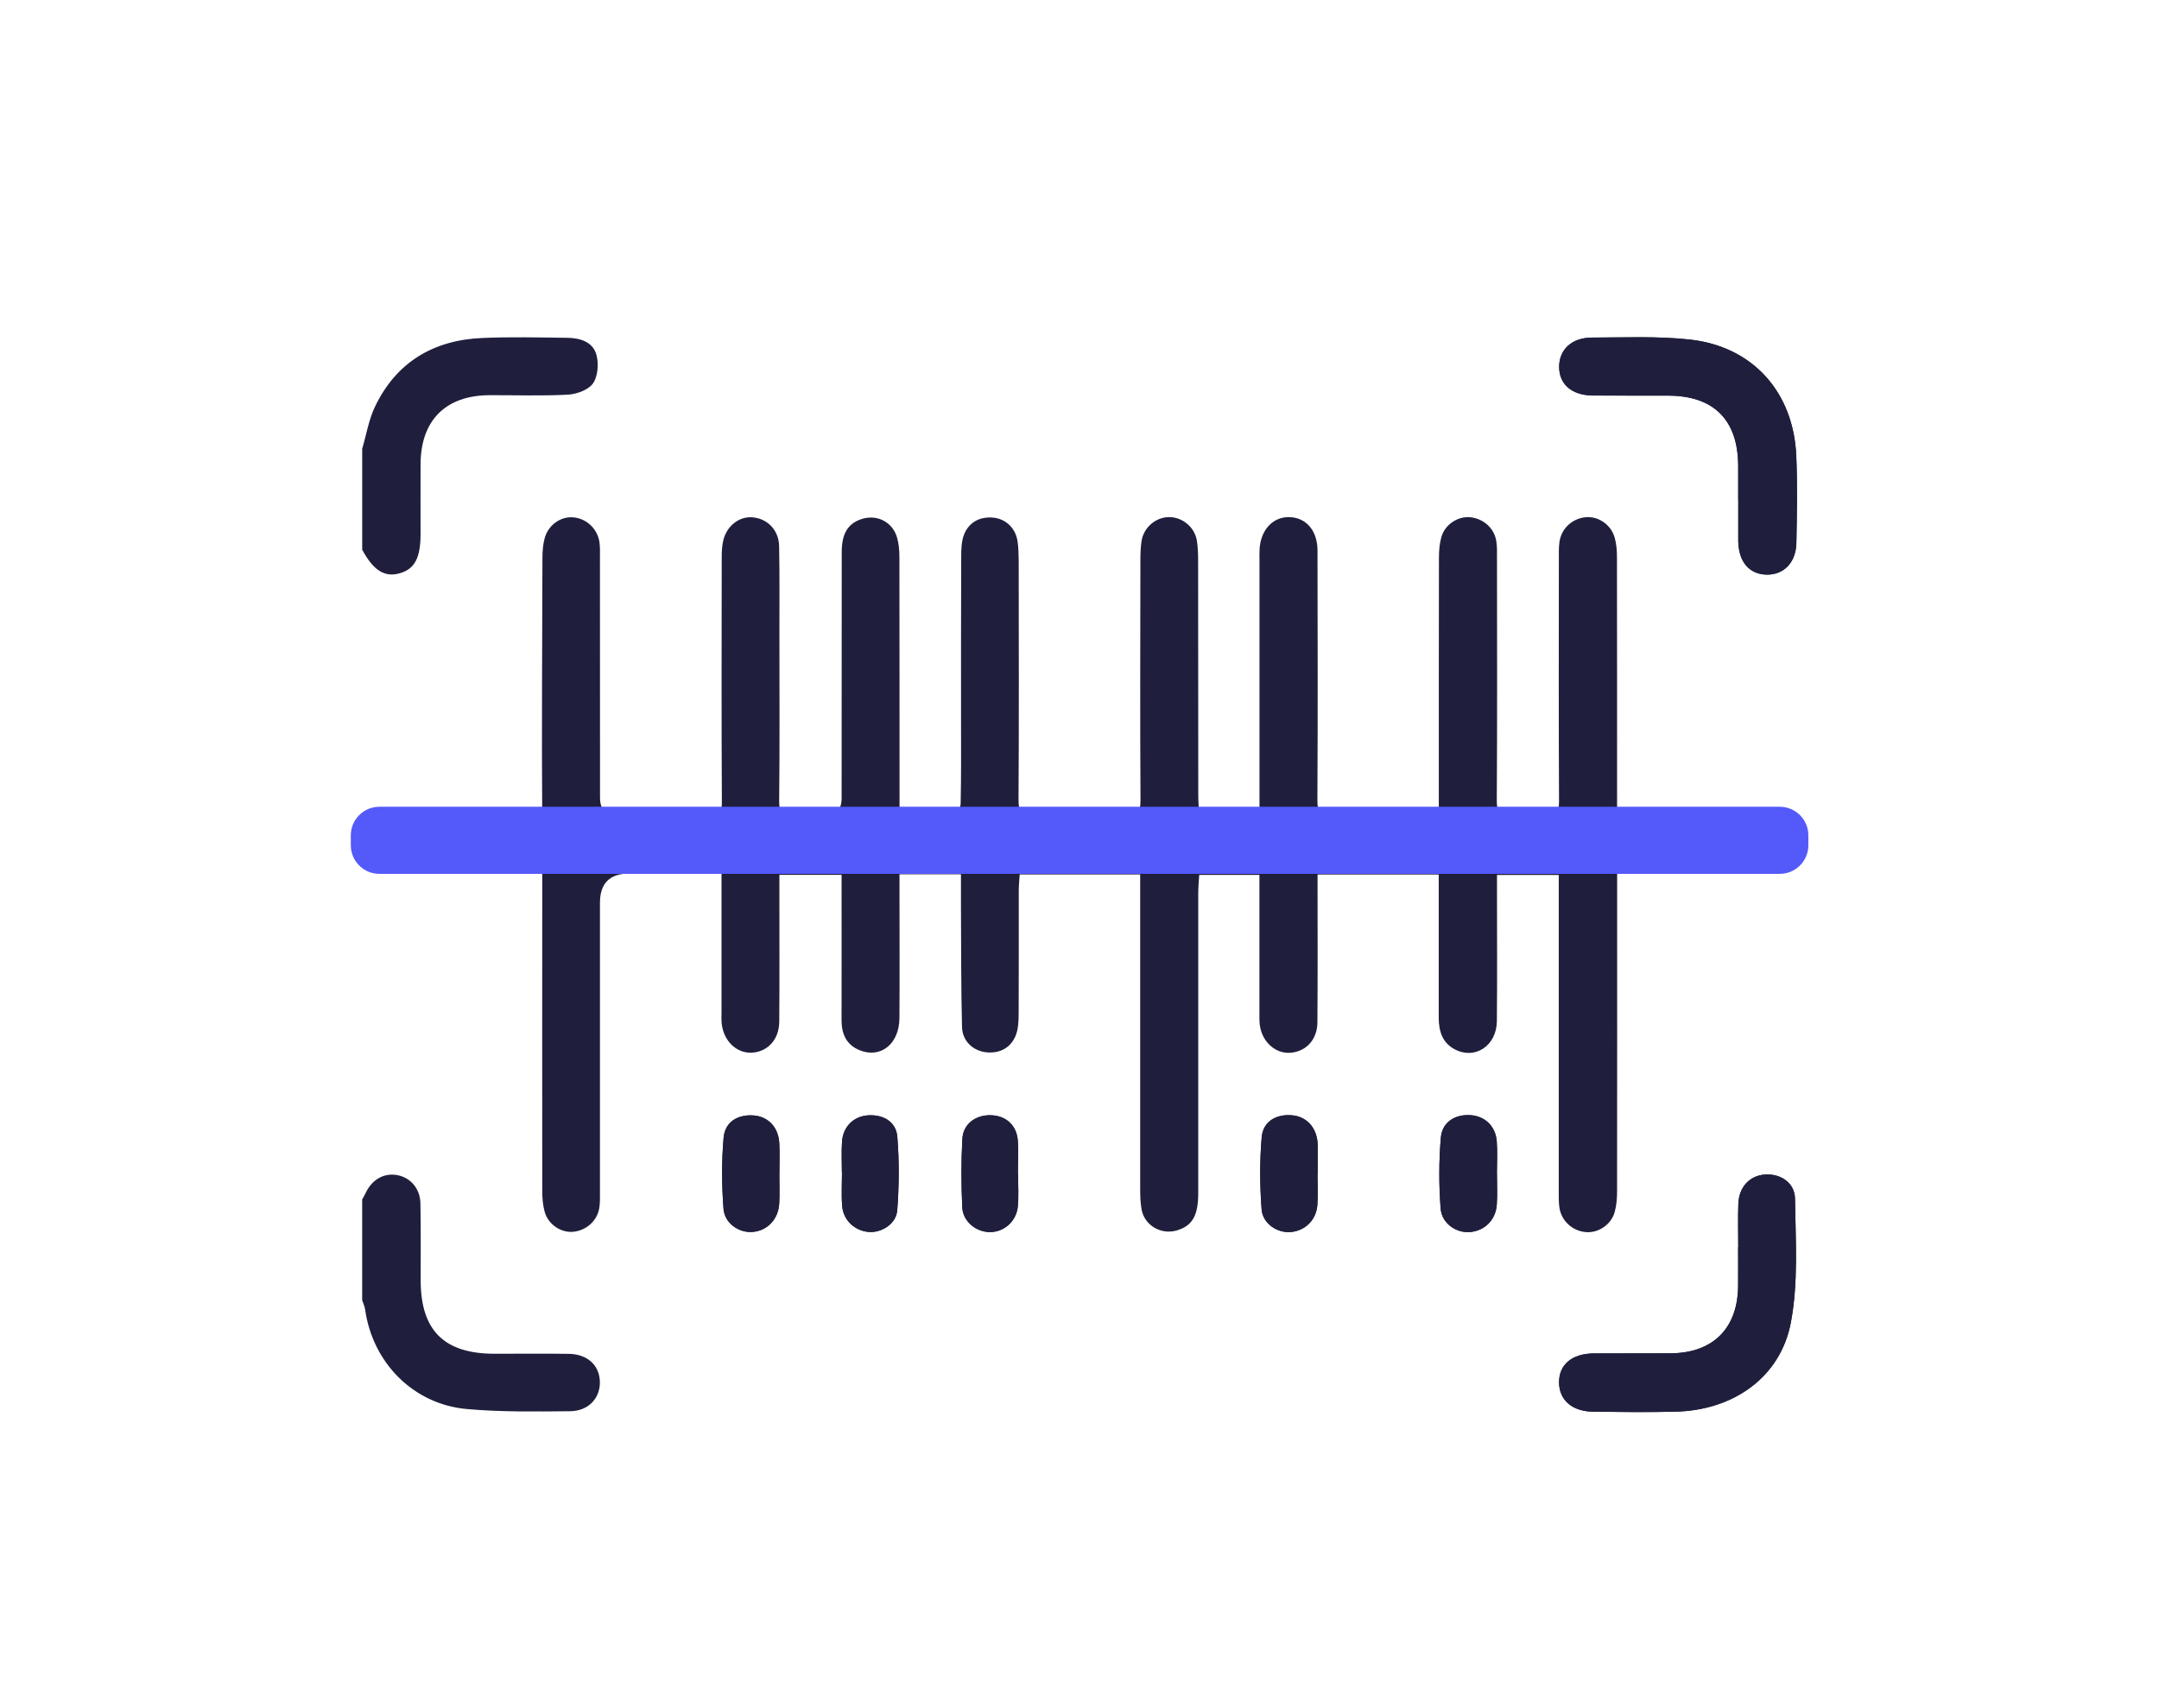 <svg width="201" height="159" viewBox="0 0 201 159" fill="none" xmlns="http://www.w3.org/2000/svg">
<path d="M161.828 116.115C161.828 116.115 161.821 116.115 161.815 116.115C161.815 117.33 161.825 118.545 161.815 119.76C161.779 123.676 159.478 125.978 155.557 126.007C153.168 126.027 150.783 126.001 148.394 126.017C146.339 126.03 145.126 127.062 145.146 128.744C145.166 130.367 146.372 131.422 148.326 131.445C150.887 131.471 153.449 131.504 156.008 131.442C161.374 131.308 165.765 128.248 166.729 123.127C167.432 119.394 167.167 115.456 167.112 111.615C167.092 110.096 165.726 109.247 164.282 109.365C162.88 109.479 161.896 110.528 161.838 112.085C161.789 113.428 161.828 114.776 161.828 116.119V116.115ZM161.828 46.519C161.828 47.56 161.828 48.602 161.828 49.647C161.828 49.908 161.825 50.17 161.828 50.428C161.874 52.322 162.864 53.475 164.465 53.504C166.066 53.533 167.203 52.384 167.239 50.539C167.288 47.848 167.34 45.15 167.229 42.462C166.981 36.512 163.184 32.26 157.315 31.617C154.309 31.287 151.244 31.431 148.205 31.434C146.342 31.434 145.169 32.538 145.153 34.125C145.136 35.771 146.319 36.809 148.29 36.829C150.636 36.849 152.982 36.829 155.328 36.839C159.573 36.855 161.812 39.118 161.821 43.393C161.821 44.435 161.821 45.477 161.821 46.522L161.828 46.519ZM122.661 109.319C122.661 109.319 122.671 109.319 122.677 109.319C122.677 108.408 122.677 107.5 122.677 106.589C122.677 106.504 122.671 106.416 122.661 106.331C122.524 104.924 121.609 103.96 120.292 103.843C118.825 103.712 117.593 104.414 117.465 105.877C117.272 108.101 117.289 110.364 117.455 112.592C117.557 113.934 118.913 114.809 120.145 114.714C121.501 114.61 122.553 113.588 122.648 112.174C122.713 111.226 122.661 110.27 122.661 109.316V109.319ZM139.365 109.283C139.365 109.283 139.365 109.283 139.362 109.283C139.362 108.287 139.418 107.285 139.349 106.292C139.254 104.891 138.281 103.941 136.954 103.833C135.506 103.718 134.271 104.447 134.144 105.91C133.954 108.095 133.957 110.319 134.121 112.507C134.225 113.924 135.598 114.835 136.879 114.711C138.248 114.58 139.261 113.568 139.352 112.138C139.415 111.187 139.365 110.23 139.365 109.277V109.283ZM78.38 109.162C78.38 109.162 78.386 109.162 78.39 109.162C78.39 110.204 78.324 111.249 78.406 112.285C78.511 113.624 79.579 114.607 80.889 114.708C82.076 114.799 83.435 113.966 83.533 112.693C83.71 110.42 83.726 108.111 83.54 105.841C83.425 104.43 82.219 103.751 80.798 103.852C79.475 103.944 78.491 104.901 78.393 106.298C78.328 107.249 78.38 108.206 78.38 109.162ZM72.56 109.323C72.56 108.369 72.599 107.412 72.55 106.462C72.475 104.969 71.524 103.967 70.162 103.862C68.688 103.751 67.495 104.457 67.364 105.946C67.175 108.131 67.191 110.354 67.355 112.543C67.456 113.901 68.783 114.789 70.011 114.711C71.413 114.623 72.462 113.552 72.544 112.056C72.593 111.148 72.554 110.237 72.554 109.326L72.56 109.323ZM94.777 109.215C94.777 109.215 94.771 109.215 94.768 109.215C94.768 108.173 94.849 107.125 94.748 106.096C94.608 104.698 93.572 103.849 92.193 103.836C90.81 103.823 89.673 104.662 89.598 106.037C89.484 108.157 89.487 110.289 89.588 112.405C89.65 113.728 90.859 114.701 92.137 114.718C93.451 114.737 94.634 113.728 94.761 112.33C94.856 111.298 94.781 110.25 94.781 109.208L94.777 109.215Z" fill="#1F1F3D"/>
<path d="M150.554 81.361C150.554 81.998 150.554 82.504 150.554 83.013C150.554 92.314 150.561 101.612 150.548 110.913C150.548 111.556 150.499 112.222 150.329 112.84C150.005 114.019 148.822 114.809 147.672 114.724C146.414 114.633 145.365 113.695 145.179 112.441C145.104 111.929 145.12 111.4 145.117 110.88C145.117 101.625 145.117 92.367 145.117 83.111C145.117 82.599 145.117 82.086 145.117 81.466H139.369C139.369 81.955 139.369 82.458 139.369 82.958C139.369 87.001 139.398 91.041 139.356 95.084C139.333 97.37 137.33 98.689 135.454 97.713C134.268 97.096 133.944 95.995 133.944 94.751C133.944 90.796 133.944 86.841 133.944 82.886C133.944 82.422 133.944 81.959 133.944 81.423H122.664C122.664 81.952 122.664 82.455 122.664 82.958C122.664 87.043 122.684 91.129 122.648 95.211C122.631 96.818 121.586 97.915 120.128 98.023C118.766 98.127 117.534 97.046 117.295 95.511C117.236 95.129 117.25 94.731 117.25 94.342C117.25 90.561 117.25 86.782 117.25 83C117.25 82.527 117.25 82.05 117.25 81.462H111.645C111.613 82.021 111.554 82.609 111.554 83.196C111.551 92.497 111.56 101.795 111.554 111.096C111.554 113.219 110.985 114.159 109.525 114.574C108.074 114.985 106.541 114.084 106.28 112.608C106.165 111.971 106.149 111.311 106.149 110.661C106.143 101.537 106.149 92.409 106.149 83.284C106.149 82.684 106.149 82.086 106.149 81.416H94.931C94.898 81.945 94.846 82.448 94.846 82.951C94.84 86.733 94.859 90.512 94.836 94.293C94.833 95.022 94.817 95.812 94.542 96.462C94.081 97.556 93.098 98.079 91.908 97.987C90.611 97.886 89.595 96.948 89.562 95.623C89.467 91.844 89.487 88.066 89.464 84.284C89.457 83.343 89.464 82.4 89.464 81.403H83.742C83.742 81.89 83.742 82.347 83.742 82.804C83.742 86.802 83.765 90.802 83.736 94.8C83.719 97.2 81.994 98.575 80.043 97.791C78.795 97.288 78.344 96.276 78.347 94.983C78.357 90.985 78.35 86.988 78.35 82.987C78.35 82.517 78.35 82.047 78.35 81.456H72.56C72.56 82.004 72.56 82.514 72.56 83.02C72.56 87.063 72.58 91.103 72.547 95.146C72.534 96.811 71.433 97.967 69.949 98.016C68.58 98.062 67.41 96.958 67.201 95.4C67.149 95.015 67.172 94.62 67.172 94.228C67.172 90.446 67.172 86.668 67.172 82.886C67.172 82.419 67.172 81.955 67.172 81.332C64.218 81.332 61.404 81.332 58.591 81.332C56.765 81.332 55.853 82.245 55.855 84.072C55.855 93.023 55.859 101.975 55.855 110.929C55.855 111.449 55.875 111.981 55.79 112.49C55.594 113.682 54.575 114.577 53.362 114.691C52.225 114.799 51.029 114.006 50.706 112.823C50.536 112.206 50.483 111.543 50.483 110.9C50.47 101.599 50.48 90.629 50.483 81.328" fill="#1F1F3D"/>
<path d="M50.48 76.048C50.421 68.572 50.483 59.415 50.5 51.94C50.5 51.339 50.549 50.721 50.699 50.144C51.01 48.929 52.134 48.109 53.277 48.164C54.568 48.227 55.656 49.229 55.816 50.545C55.875 51.019 55.855 51.499 55.855 51.979C55.859 59.408 55.859 66.841 55.862 74.271C55.862 75.438 56.463 76.022 57.666 76.025C60.404 76.025 63.146 75.979 65.884 76.041C66.917 76.064 67.208 75.737 67.204 74.709C67.165 67.103 67.181 59.5 67.191 51.894C67.191 51.378 67.214 50.849 67.329 50.349C67.639 48.987 68.783 48.086 70.011 48.164C71.413 48.256 72.501 49.33 72.534 50.833C72.59 53.527 72.56 56.221 72.563 58.915C72.563 64.131 72.596 69.346 72.54 74.558C72.528 75.701 72.854 76.145 74.011 76.031C74.874 75.946 75.749 76.015 76.619 76.015C77.773 76.013 78.352 75.451 78.354 74.33C78.354 66.681 78.354 59.033 78.364 51.385C78.364 49.716 78.922 48.791 80.118 48.36C81.579 47.835 83.085 48.556 83.517 50.055C83.68 50.627 83.733 51.251 83.733 51.852C83.749 59.327 83.742 66.802 83.746 74.274C83.746 74.787 83.746 75.296 83.746 75.999C85.513 75.999 87.154 76.048 88.781 75.946C89.029 75.93 89.425 75.228 89.435 74.836C89.493 72.187 89.471 69.536 89.471 66.884C89.471 61.887 89.464 56.887 89.487 51.891C89.49 51.162 89.5 50.372 89.771 49.722C90.229 48.625 91.212 48.102 92.398 48.191C93.65 48.282 94.568 49.196 94.738 50.431C94.82 51.032 94.836 51.642 94.84 52.25C94.846 59.637 94.872 67.024 94.823 74.411C94.817 75.636 95.117 76.084 96.411 76.038C99.146 75.94 101.891 75.95 104.626 76.031C105.819 76.067 106.185 75.708 106.179 74.506C106.133 67.076 106.159 59.644 106.169 52.214C106.169 51.606 106.185 50.996 106.273 50.395C106.463 49.098 107.636 48.119 108.897 48.148C110.129 48.174 111.237 49.115 111.43 50.352C111.521 50.95 111.544 51.564 111.544 52.168C111.554 59.471 111.551 66.769 111.557 74.072C111.557 74.669 111.609 75.264 111.642 75.93H117.256C117.256 75.368 117.256 74.865 117.256 74.366C117.256 66.978 117.256 59.591 117.256 52.204C117.256 51.858 117.243 51.509 117.263 51.162C117.354 49.353 118.498 48.112 120.03 48.148C121.599 48.187 122.654 49.396 122.658 51.26C122.674 58.997 122.69 66.73 122.648 74.467C122.641 75.626 122.916 76.064 124.158 76.031C127.36 75.946 130.569 76.002 133.951 76.002C133.951 75.339 133.951 74.833 133.951 74.326C133.951 66.851 133.948 59.376 133.964 51.904C133.964 51.26 134.02 50.594 134.196 49.98C134.533 48.818 135.758 48.04 136.892 48.161C138.114 48.292 139.114 49.18 139.303 50.379C139.385 50.888 139.369 51.417 139.369 51.94C139.372 59.457 139.401 66.975 139.349 74.493C139.339 75.701 139.689 76.129 140.888 76.015C141.836 75.924 142.806 75.933 143.754 76.015C144.855 76.11 145.149 75.675 145.143 74.607C145.104 67.09 145.123 59.572 145.127 52.054C145.127 51.531 145.11 51.006 145.179 50.493C145.345 49.222 146.352 48.285 147.62 48.158C148.809 48.04 150.012 48.863 150.342 50.114C150.495 50.692 150.538 51.313 150.538 51.913C150.551 59.343 150.548 66.776 150.548 74.206C150.548 74.722 150.548 75.241 150.548 75.927" fill="#1F1F3D"/>
<path d="M33.717 111.677C33.818 111.494 33.932 111.315 34.021 111.122C34.615 109.816 35.772 109.162 37.043 109.427C38.255 109.678 39.115 110.688 39.141 112.059C39.187 114.446 39.161 116.834 39.164 119.221C39.17 123.885 41.35 126.047 46.049 126.047C48.353 126.047 50.653 126.024 52.954 126.056C54.669 126.079 55.784 127.095 55.846 128.597C55.908 130.152 54.816 131.383 53.065 131.399C49.856 131.429 46.631 131.481 43.441 131.193C38.474 130.746 34.681 126.873 33.991 121.919C33.952 121.628 33.811 121.35 33.717 121.066C33.717 117.938 33.717 114.809 33.717 111.68V111.677Z" fill="#1F1F3D"/>
<path d="M33.717 41.796C34.105 40.48 34.328 39.082 34.913 37.861C36.899 33.713 40.357 31.669 44.883 31.47C47.529 31.355 50.186 31.421 52.839 31.453C54.032 31.47 55.225 31.842 55.538 33.08C55.748 33.9 55.66 35.062 55.199 35.709C54.764 36.316 53.679 36.702 52.859 36.747C50.431 36.878 47.993 36.786 45.556 36.796C41.494 36.816 39.174 39.138 39.154 43.204C39.144 45.375 39.154 47.55 39.154 49.722C39.154 51.966 38.595 52.998 37.184 53.386C35.795 53.769 34.756 53.109 33.72 51.182C33.72 48.053 33.72 44.925 33.72 41.796H33.717Z" fill="#1F1F3D"/>
<path d="M161.828 116.115C161.828 114.77 161.789 113.424 161.838 112.082C161.897 110.524 162.877 109.476 164.282 109.362C165.726 109.244 167.092 110.096 167.112 111.612C167.164 115.456 167.432 119.391 166.729 123.124C165.766 128.244 161.374 131.304 156.008 131.438C153.449 131.504 150.884 131.471 148.326 131.442C146.372 131.422 145.166 130.367 145.146 128.741C145.127 127.059 146.339 126.027 148.394 126.014C150.783 125.998 153.168 126.024 155.557 126.004C159.482 125.975 161.779 123.672 161.815 119.757C161.828 118.542 161.815 117.327 161.815 116.112C161.818 116.112 161.821 116.112 161.828 116.112V116.115Z" fill="#1F1F3D"/>
<path d="M161.825 46.519C161.825 45.477 161.825 44.435 161.825 43.39C161.815 39.115 159.576 36.852 155.332 36.836C152.985 36.826 150.639 36.845 148.293 36.826C146.323 36.809 145.14 35.771 145.156 34.122C145.172 32.534 146.342 31.434 148.208 31.431C151.247 31.427 154.309 31.284 157.318 31.613C163.184 32.257 166.981 36.509 167.233 42.459C167.344 45.147 167.295 47.844 167.243 50.535C167.207 52.38 166.069 53.53 164.468 53.501C162.864 53.471 161.874 52.319 161.831 50.424C161.825 50.163 161.831 49.902 161.831 49.644C161.831 48.602 161.831 47.56 161.831 46.515L161.825 46.519Z" fill="#1F1F3D"/>
<path d="M122.658 109.319C122.658 110.273 122.71 111.23 122.645 112.177C122.55 113.591 121.498 114.613 120.142 114.718C118.91 114.812 117.554 113.937 117.452 112.595C117.282 110.368 117.269 108.104 117.462 105.88C117.589 104.414 118.821 103.712 120.289 103.846C121.606 103.963 122.524 104.927 122.658 106.334C122.668 106.419 122.671 106.507 122.674 106.592C122.674 107.503 122.674 108.411 122.674 109.323C122.668 109.323 122.664 109.323 122.658 109.323V109.319Z" fill="#1F1F3D"/>
<path d="M139.362 109.283C139.362 110.237 139.411 111.194 139.349 112.144C139.258 113.575 138.245 114.587 136.876 114.718C135.595 114.838 134.222 113.927 134.118 112.513C133.954 110.325 133.951 108.101 134.14 105.916C134.268 104.453 135.5 103.725 136.951 103.839C138.277 103.944 139.248 104.897 139.346 106.298C139.415 107.291 139.359 108.291 139.359 109.29C139.359 109.29 139.359 109.29 139.362 109.29V109.283Z" fill="#1F1F3D"/>
<path d="M78.377 109.159C78.377 108.206 78.324 107.245 78.39 106.295C78.488 104.897 79.471 103.941 80.795 103.849C82.216 103.751 83.419 104.43 83.536 105.838C83.723 108.108 83.703 110.417 83.53 112.69C83.432 113.96 82.073 114.796 80.886 114.705C79.576 114.603 78.507 113.617 78.403 112.281C78.321 111.246 78.386 110.201 78.386 109.159C78.386 109.159 78.38 109.159 78.377 109.159Z" fill="#1F1F3D"/>
<path d="M72.557 109.319C72.557 110.23 72.596 111.142 72.547 112.049C72.465 113.545 71.416 114.616 70.015 114.705C68.783 114.783 67.459 113.895 67.358 112.536C67.191 110.348 67.178 108.124 67.368 105.939C67.495 104.45 68.691 103.745 70.165 103.856C71.528 103.96 72.478 104.963 72.554 106.455C72.599 107.406 72.563 108.362 72.56 109.316L72.557 109.319Z" fill="#1F1F3D"/>
<path d="M94.774 109.211C94.774 110.253 94.849 111.302 94.754 112.334C94.624 113.731 93.444 114.74 92.13 114.721C90.853 114.701 89.644 113.731 89.582 112.409C89.484 110.289 89.477 108.157 89.591 106.04C89.667 104.666 90.804 103.826 92.186 103.839C93.565 103.852 94.601 104.701 94.742 106.099C94.846 107.128 94.761 108.179 94.761 109.218C94.764 109.218 94.768 109.218 94.771 109.218L94.774 109.211Z" fill="#1F1F3D"/>
<path d="M165.694 75.117H35.321C33.852 75.117 32.661 76.307 32.661 77.775V78.706C32.661 80.174 33.852 81.364 35.321 81.364H165.694C167.163 81.364 168.354 80.174 168.354 78.706V77.775C168.354 76.307 167.163 75.117 165.694 75.117Z" fill="#5459FA"/>
</svg>
